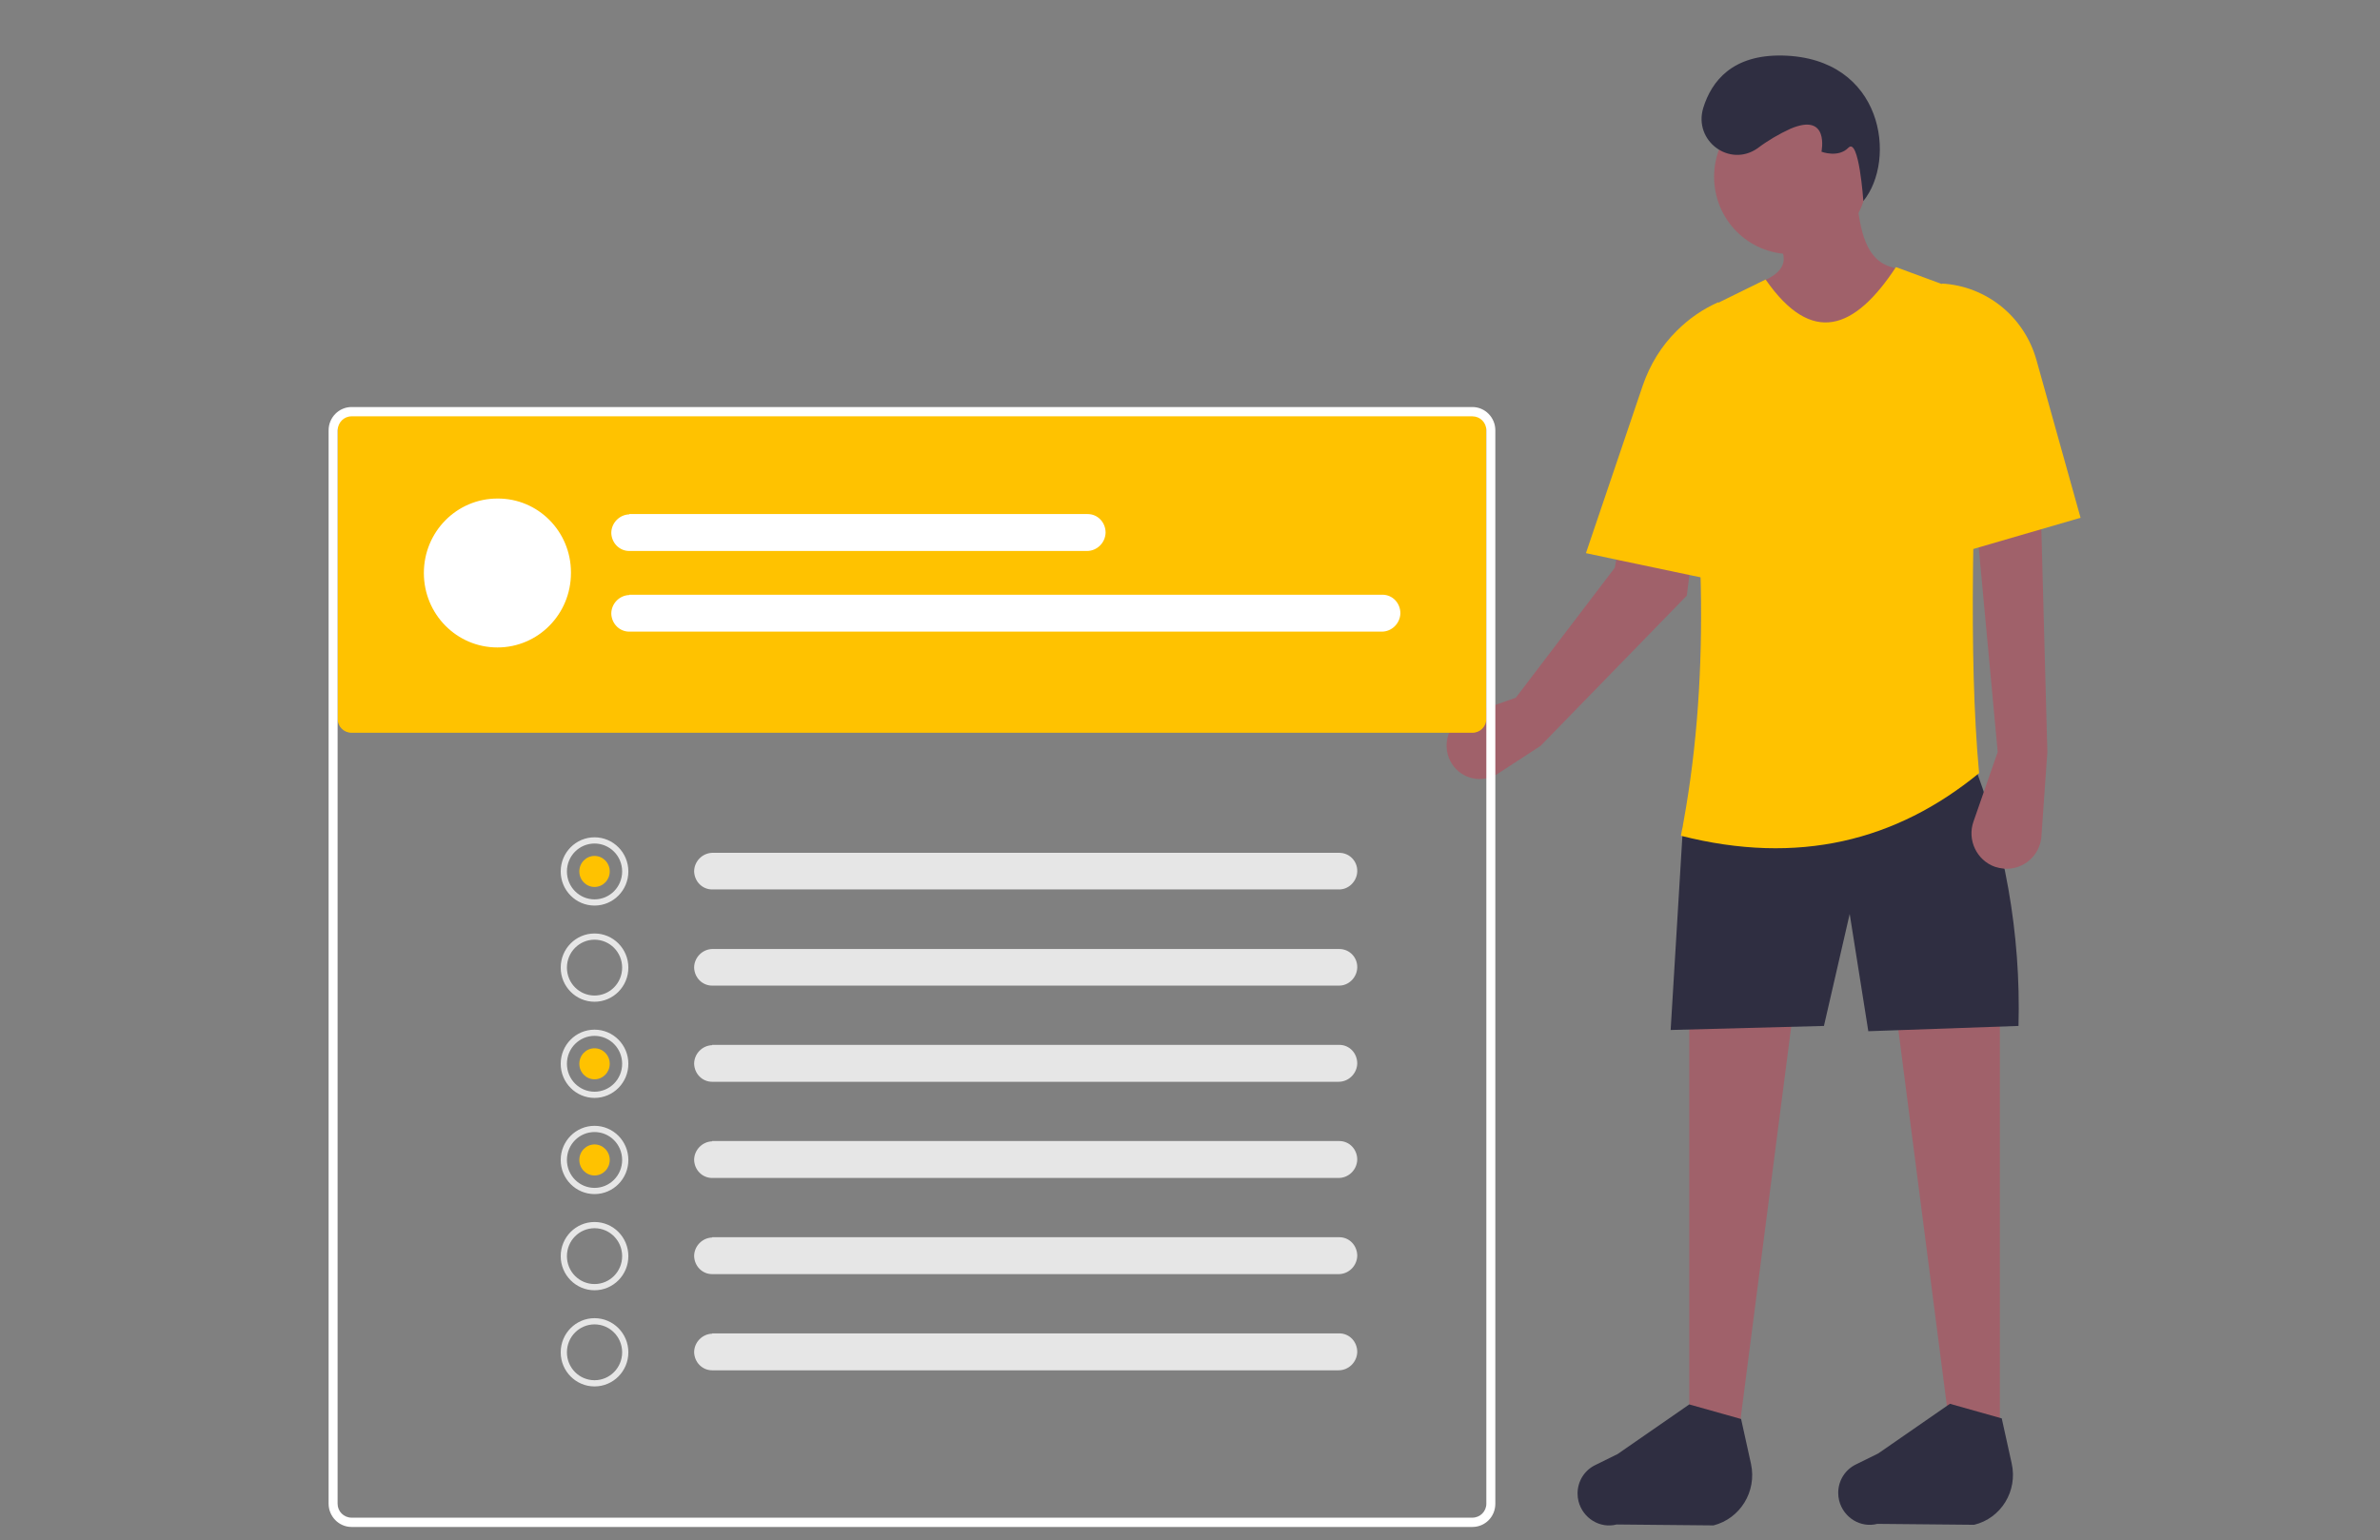 <?xml version="1.0" encoding="utf-8"?>
<!-- Generator: Adobe Illustrator 24.0.2, SVG Export Plug-In . SVG Version: 6.00 Build 0)  -->
<svg version="1.1" id="a5daebb5-dfc9-484a-9f95-ea2bbadd0c20"
	 xmlns="http://www.w3.org/2000/svg" xmlns:xlink="http://www.w3.org/1999/xlink" x="0px" y="0px" viewBox="0 0 767 496.5"
	 style="enable-background:new 0 0 767 496.5;" xml:space="preserve">
<rect x="0" y="0" width="767" height="496.5" fill="#808080" stroke="none"/>
<style type="text/css">
	.st0{fill:#A0616A;}
	.st1{fill:#2F2E41;}
	.st2{fill:#FFC200;}
	.st3{fill:#FFFFFF;}
	.st4{fill:#E6E6E6;}
</style>
<path class="st0" d="M550.9,135.1l-3.6,27.6l-2.1,16.8l-1.6,12.5l-47.1,48.4l-13.8,9c-5,3.2-11.6,1.8-14.8-3.2
	c-3.2-5-1.8-11.7,3.2-14.9c0.7-0.5,1.5-0.8,2.3-1.1l15.1-5.3l31.9-41.9l1.5-8.2l19-64.7c1.9-3.3,3.2,8.7,5.9,6c0.8,0.9,6.2-10,6.9-9
	C560.4,115.8,552.3,123.7,550.9,135.1z"/>
<polygon class="st0" points="559.1,471.6 544.4,471.6 544.4,327.4 577.8,326.7 "/>
<polygon class="st0" points="629.8,471.6 644.5,471.6 644.5,327.4 611.1,326.7 "/>
<ellipse class="st0" cx="577.1" cy="57" rx="24.7" ry="24.9"/>
<path class="st0" d="M619.1,92.8l-4,24.3l-46.7,2.7V90.5c9.6-4.2,7.5-10.3,0-17.3l30-8.8c1.1,10,2.9,19.4,11.2,21.7
	c3.6,0.9,6.8,3.1,9.1,6.1L619.1,92.8z"/>
<path class="st1" d="M650.5,330.7l-48.4,1.7l-6-37.8l-8.3,36.1l-49.4,1.3l4-66.1l92.7-22.2C646.1,271.4,651.3,301,650.5,330.7z"/>
<path class="st1" d="M552.2,491.7l-31.2-0.3c-5.4,1.4-10.9-2-12.3-7.5c-0.2-0.8-0.3-1.6-0.3-2.5l0,0c0-3.9,2.2-7.5,5.8-9.2l7.1-3.5
	l23.1-16l16.7,4.7l3.2,14.5C566.2,480.8,560.8,489.5,552.2,491.7z"/>
<path class="st1" d="M636.2,491.5l-31.2-0.3c-5.4,1.4-10.9-2-12.3-7.5c-0.2-0.8-0.3-1.6-0.3-2.5l0,0c0-3.9,2.2-7.5,5.8-9.2l7.1-3.5
	l23.1-16l16.7,4.7l3.2,14.5C650.3,480.6,644.9,489.4,636.2,491.5z"/>
<path class="st1" d="M566.4,47.8c-9,6.3-20.7-2.4-17.5-13c2.7-8.7,9.4-17.2,25.5-16.9c32.7,0.7,36.9,33.7,26.1,46.9
	c0,0-1.4-20.6-4.8-17.2c-3.3,3.4-8.7,1.3-8.7,1.3s2.7-12.8-10-7.4C573.3,43.2,569.7,45.3,566.4,47.8z"/>
<path class="st2" d="M637.8,249.2c-26.7,21.9-58.3,29.8-96.1,20.2c9.6-48.8,7.7-100.7,0-154.1c0-7.2,4-13.7,10.4-16.9l16.9-8.3
	c15,21.6,28.8,16.1,42-4l18.7,6.9c5.2,1.9,8.7,6.9,8.6,12.5C635.9,159.7,634.3,211.3,637.8,249.2z"/>
<path class="st2" d="M556.4,187.8l-8.3-1.7l-2.9-0.6l-23.3-4.9l-10.8-2.3l18.3-54c2.3-6.7,6-12.8,11-17.7c3.9-3.9,8.4-7,13.4-9.2
	v0.1L556.4,187.8z"/>
<path class="st0" d="M643.8,242.4l-7.8,22.4c-2.1,5.9,1,12.5,6.9,14.6c0.9,0.3,1.9,0.5,2.9,0.6l0,0c6.2,0.5,11.7-4.2,12.1-10.5
	c0,0,0-0.1,0-0.1l1.9-27l-2-74.2l-20.7,2L643.8,242.4z"/>
<path class="st2" d="M670.5,166.9l-44,12.8l-0.7-88.3l0,0c14.4,0.8,26.6,10.7,30.5,24.7L670.5,166.9z"/>
<path class="st2" d="M113.3,133.2c-2.5,0-4.4,2-4.5,4.5v94c0,2.5,2,4.5,4.5,4.5h361.2c2.5,0,4.5-2,4.5-4.5v-94c0-2.5-2-4.5-4.5-4.5
	H113.3z"/>
<path class="st3" d="M474.5,492.2H113.3c-4.1,0-7.4-3.4-7.4-7.5v-346c0-4.1,3.3-7.5,7.4-7.5h361.2c4.1,0,7.4,3.4,7.4,7.5v346
	C481.9,488.9,478.6,492.2,474.5,492.2z M113.3,134.2c-2.5,0-4.4,2-4.5,4.5v346c0,2.5,2,4.5,4.5,4.5h361.2c2.5,0,4.5-2,4.5-4.5v-346
	c0-2.5-2-4.5-4.5-4.5H113.3z"/>
<path id="a412c548-e719-4eea-a05b-cd0e7020a11d" class="st4" d="M229.5,274.9c-3.2,0.1-5.8,2.8-5.8,6c0.1,3.2,2.6,5.8,5.8,5.8h201.9
	c3.2,0.1,5.9-2.6,6-5.8c0.1-3.3-2.5-6-5.8-6l0,0c-0.1,0-0.1,0-0.2,0H229.5z"/>
<path id="b78b0a84-c378-4508-9336-e77aabaafae0" class="st4" d="M229.5,305.9c-3.2,0.1-5.8,2.8-5.8,6c0.1,3.2,2.6,5.8,5.8,5.8h201.9
	c3.2,0.1,5.9-2.6,6-5.8c0.1-3.3-2.5-6-5.8-6c-0.1,0-0.1,0-0.2,0H229.5z"/>
<path id="e32b0e90-8114-4582-9747-2684e16f8e14" class="st4" d="M229.5,336.9c-3.2,0.1-5.8,2.8-5.8,6c0.1,3.2,2.6,5.8,5.8,5.8h201.9
	c3.2,0,5.9-2.6,6-5.9c0-3.3-2.5-6-5.8-6c-0.1,0-0.1,0-0.2,0H229.5z"/>
<path id="b06bb5c2-a5f4-47ff-92f8-77ef735fdd34" class="st4" d="M229.5,367.9c-3.2,0.1-5.8,2.8-5.8,6c0.1,3.2,2.6,5.8,5.8,5.8h201.9
	c3.2,0,5.9-2.6,6-5.9c0-3.3-2.5-6-5.8-6c-0.1,0-0.1,0-0.2,0H229.5z"/>
<path id="b8811759-8962-48e4-84dc-33129b489fa6" class="st4" d="M229.5,398.9c-3.2,0.1-5.8,2.8-5.8,6c0.1,3.2,2.6,5.8,5.8,5.8h201.9
	c3.2,0,5.9-2.6,6-5.9c0-3.3-2.5-6-5.8-6c-0.1,0-0.1,0-0.2,0H229.5z"/>
<path id="b77aa8cf-94af-4633-82e9-cca59aedf566" class="st4" d="M229.5,429.9c-3.2,0.1-5.8,2.8-5.8,6c0.1,3.2,2.6,5.8,5.8,5.8h201.9
	c3.2,0,5.9-2.6,6-5.9c0-3.3-2.5-6-5.8-6c-0.1,0-0.1,0-0.2,0H229.5z"/>
<path class="st3" d="M184,184.7c0,13.3-10.6,24-23.7,24s-23.7-10.7-23.7-24s10.6-24,23.7-24c13.1-0.1,23.7,10.6,23.7,23.8
	C184,184.6,184,184.7,184,184.7z"/>
<path id="ebe986c1-6388-4a4d-87c0-ea526f0f496e" class="st3" d="M202.8,165.8c-3.2,0.1-5.8,2.8-5.8,6c0.1,3.2,2.6,5.8,5.8,5.8h147.5
	c3.2,0,5.9-2.6,6-5.9c0-3.3-2.5-6-5.8-6c-0.1,0-0.1,0-0.2,0H202.8z"/>
<path id="a7d58542-4d48-481b-9cd8-4bec86616530" class="st3" d="M202.8,191.8c-3.2,0.1-5.8,2.8-5.8,6c0.1,3.2,2.6,5.8,5.8,5.8h242.5
	c3.2,0,5.9-2.6,6-5.9c0-3.3-2.5-6-5.8-6c-0.1,0-0.1,0-0.2,0H202.8z"/>
<path class="st4" d="M191.6,291.9c-6,0-10.9-4.9-10.9-11s4.9-11,10.9-11s10.9,4.9,10.9,11l0,0C202.5,287,197.6,291.9,191.6,291.9z
	 M191.6,271.9c-4.9,0-8.9,4-8.9,9s4,9,8.9,9c4.9,0,8.9-4,8.9-9C200.5,275.9,196.5,271.9,191.6,271.9z"/>
<path class="st4" d="M191.6,322.9c-6,0-10.9-4.9-10.9-11s4.9-11,10.9-11s10.9,4.9,10.9,11l0,0C202.5,318,197.6,322.9,191.6,322.9z
	 M191.6,302.9c-4.9,0-8.9,4-8.9,9s4,9,8.9,9c4.9,0,8.9-4,8.9-9C200.5,306.9,196.5,302.9,191.6,302.9z"/>
<path class="st4" d="M191.6,353.9c-6,0-10.9-4.9-10.9-11s4.9-11,10.9-11s10.9,4.9,10.9,11l0,0C202.5,349,197.6,353.9,191.6,353.9z
	 M191.6,333.9c-4.9,0-8.9,4-8.9,9s4,9,8.9,9c4.9,0,8.9-4,8.9-9C200.5,337.9,196.5,333.9,191.6,333.9z"/>
<path class="st4" d="M191.6,384.9c-6,0-10.9-4.9-10.9-11s4.9-11,10.9-11s10.9,4.9,10.9,11l0,0C202.5,380,197.6,384.9,191.6,384.9z
	 M191.6,364.9c-4.9,0-8.9,4-8.9,9s4,9,8.9,9c4.9,0,8.9-4,8.9-9C200.5,368.9,196.5,364.9,191.6,364.9z"/>
<path class="st4" d="M191.6,415.9c-6,0-10.9-4.9-10.9-11s4.9-11,10.9-11s10.9,4.9,10.9,11C202.5,411,197.6,415.9,191.6,415.9z
	 M191.6,395.9c-4.9,0-8.9,4-8.9,9s4,9,8.9,9c4.9,0,8.9-4,8.9-9C200.5,399.9,196.5,395.9,191.6,395.9z"/>
<path class="st4" d="M191.6,446.9c-6,0-10.9-4.9-10.9-11s4.9-11,10.9-11s10.9,4.9,10.9,11C202.5,442,197.6,446.9,191.6,446.9z
	 M191.6,426.9c-4.9,0-8.9,4-8.9,9s4,9,8.9,9c4.9,0,8.9-4,8.9-9C200.5,430.9,196.5,426.9,191.6,426.9z"/>
<ellipse class="st2" cx="191.6" cy="280.9" rx="4.9" ry="5"/>
<ellipse class="st2" cx="191.6" cy="342.9" rx="4.9" ry="5"/>
<ellipse class="st2" cx="191.6" cy="373.9" rx="4.9" ry="5"/>
</svg>
